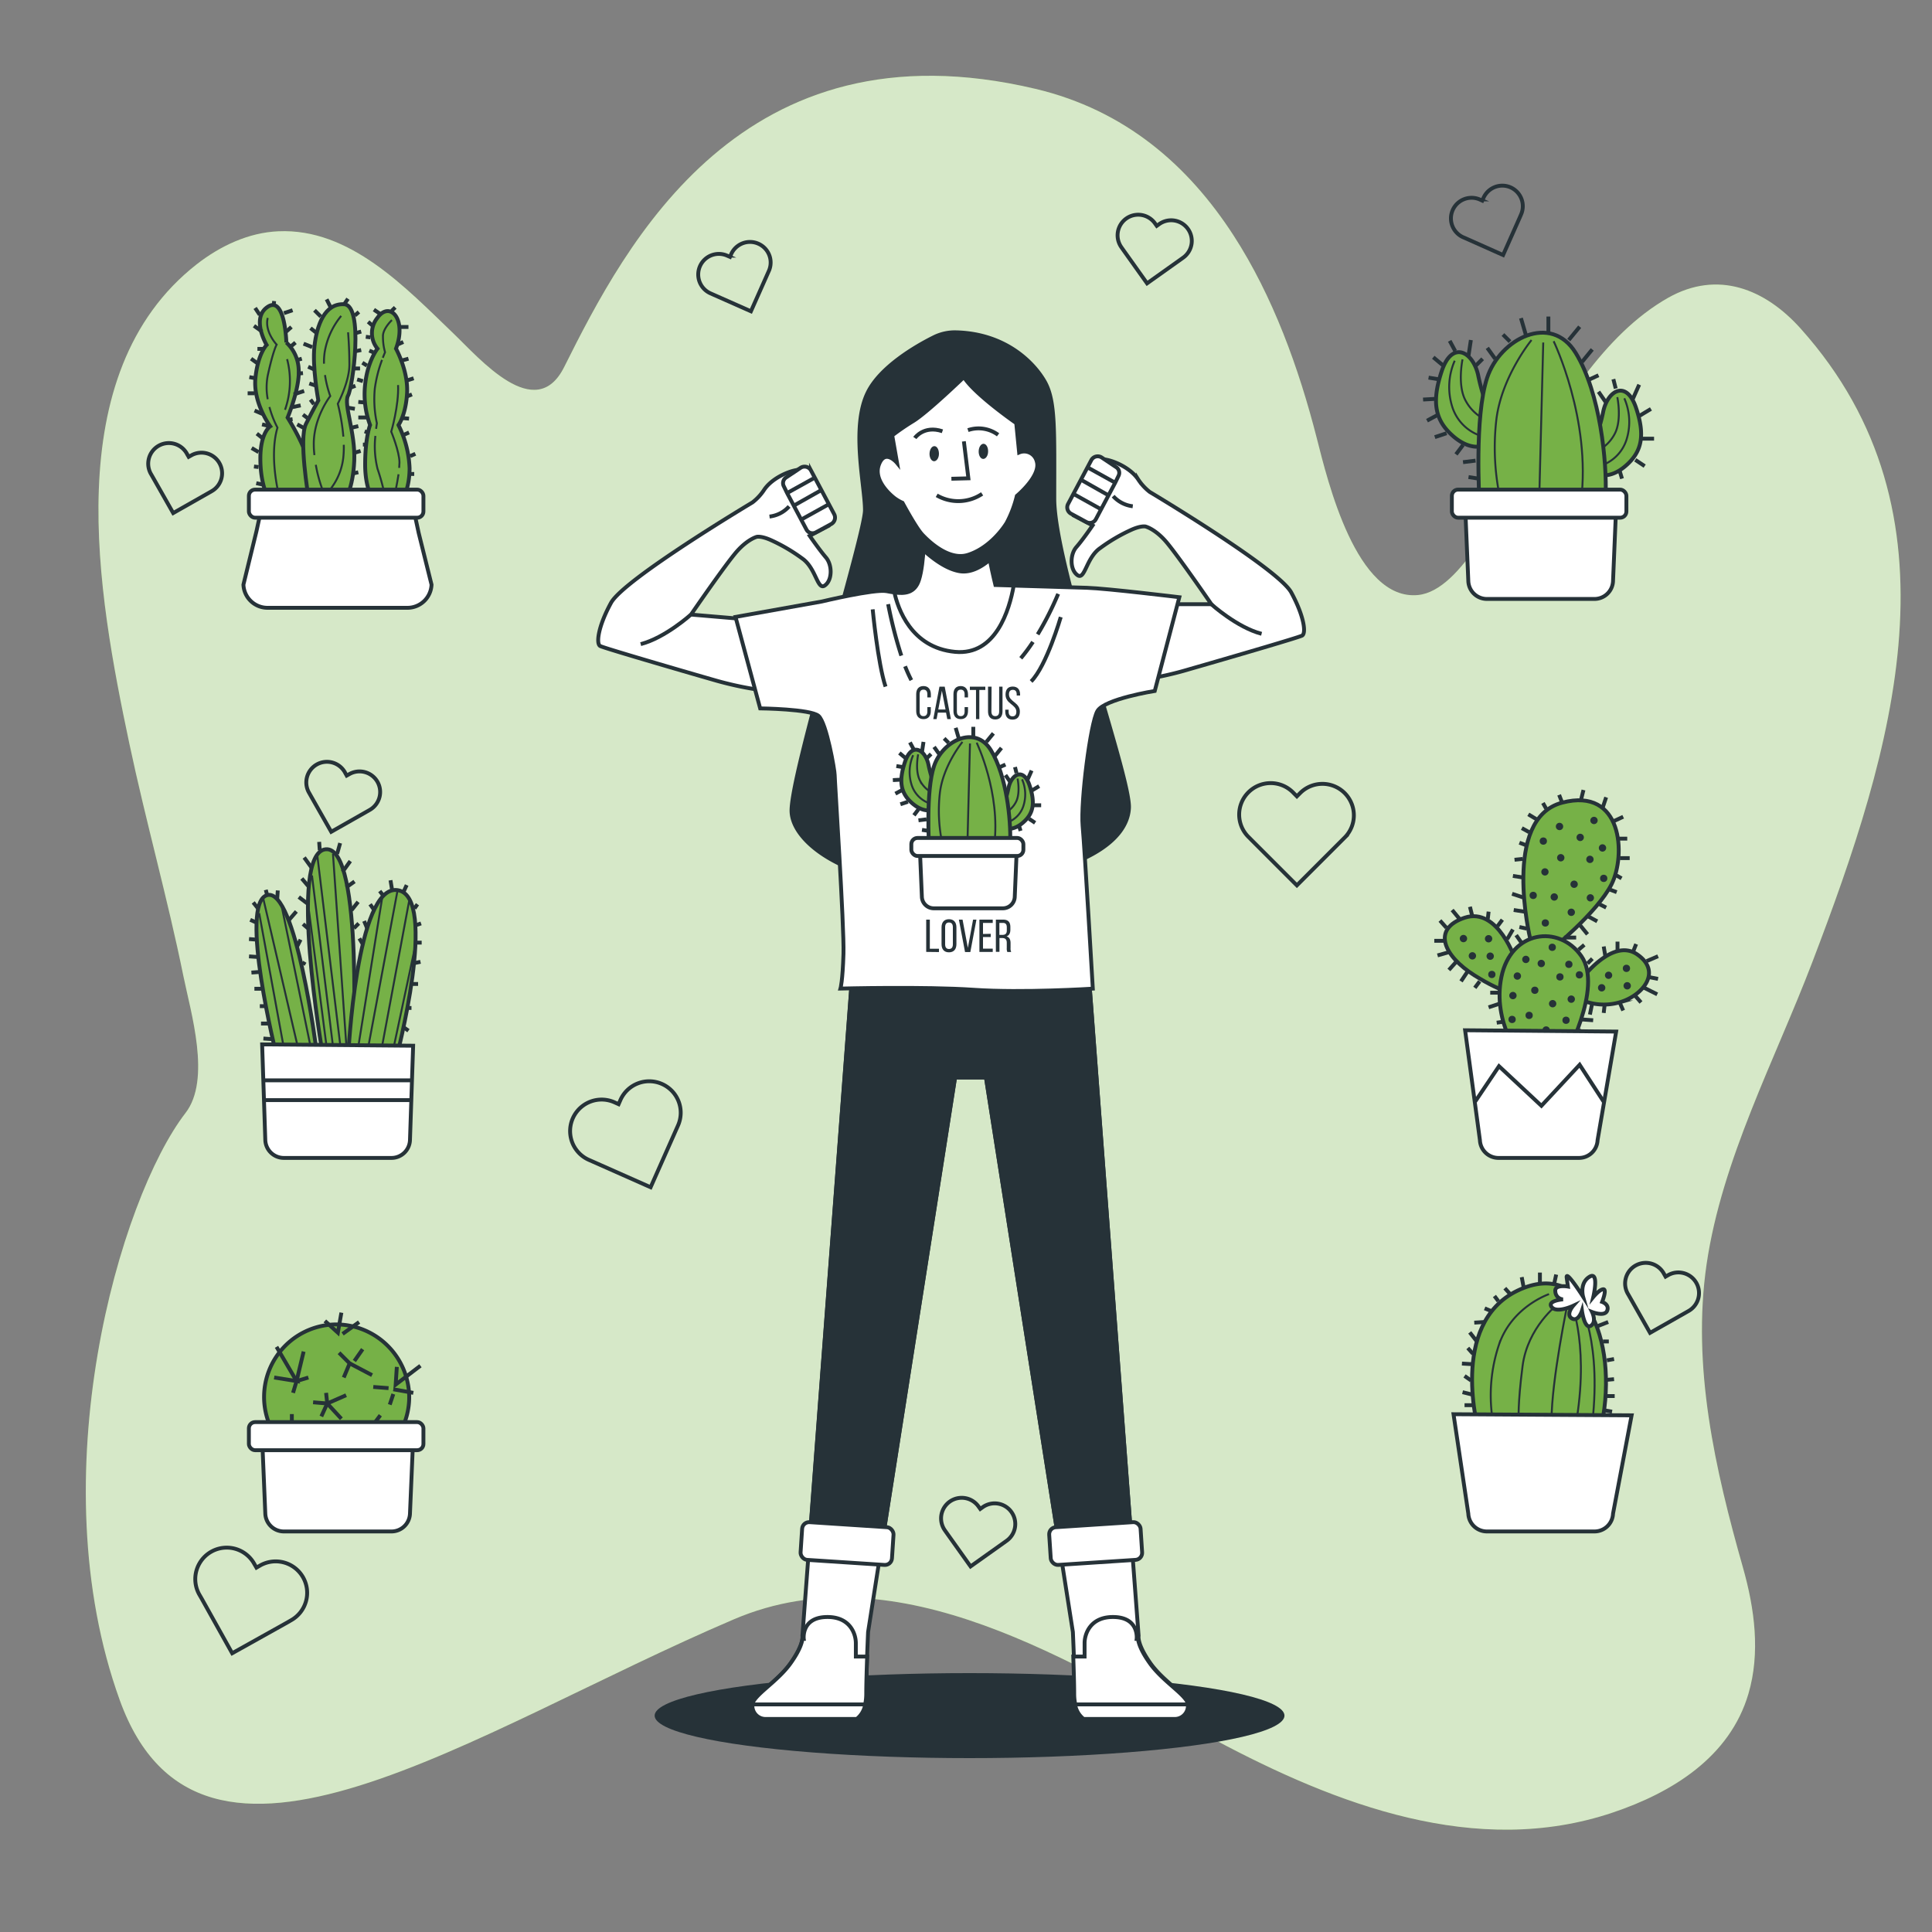 <svg xmlns="http://www.w3.org/2000/svg" viewBox="0 0 500 500"><rect x="0" y="0" width="500" height="500" fill="#808080" stroke="none"/><g id="freepik--background-simple--inject-2"><path d="M319.29,61C307.54,42.83,291.16,28.49,268,23,192,5,162,63,146,95c-7.42,14.84-21.9-2.25-28.71-8.76C105,74.46,90.57,59,72,59.86c-7.71.34-15,3.79-21.11,8.55-36.12,28.32-25.56,85.42-17.42,124,4.27,20.17,9.89,40,14,60.23,1.9,9.38,7.24,26.73.54,35.4-17,22-38,94-17,152s91,8,159-21c42.57-18.15,88.13,11.9,124.51,31.29,31.2,16.64,67.54,30.65,102.85,18.76,15.35-5.16,30.29-14.33,35.12-30.74,3.12-10.59,1.61-22-1.41-32.65-7.23-25.47-13.28-52-9.41-78.57,4-27.15,17.64-52.69,27.34-78.09,21-55,40-116-3-164-9.2-10.27-21.44-15.19-34.25-8-17.06,9.66-28,29.22-38.27,45.18-5.21,8.11-15.1,30.63-26.48,31.77-16,1.6-23.4-29.51-26.23-40.6C336.14,95.24,329.44,76.69,319.29,61Z" style="fill:#76B147"></path><path d="M319.29,61C307.54,42.83,291.16,28.49,268,23,192,5,162,63,146,95c-7.42,14.84-21.9-2.25-28.71-8.76C105,74.46,90.57,59,72,59.86c-7.71.34-15,3.79-21.11,8.55-36.12,28.32-25.56,85.42-17.42,124,4.27,20.17,9.89,40,14,60.23,1.9,9.38,7.24,26.73.54,35.4-17,22-38,94-17,152s91,8,159-21c42.57-18.15,88.13,11.9,124.51,31.29,31.2,16.64,67.54,30.65,102.85,18.76,15.35-5.16,30.29-14.33,35.12-30.74,3.12-10.59,1.61-22-1.41-32.65-7.23-25.47-13.28-52-9.41-78.57,4-27.15,17.64-52.69,27.34-78.09,21-55,40-116-3-164-9.2-10.27-21.44-15.19-34.25-8-17.06,9.66-28,29.22-38.27,45.18-5.21,8.11-15.1,30.63-26.48,31.77-16,1.6-23.4-29.51-26.23-40.6C336.14,95.24,329.44,76.69,319.29,61Z" style="fill:#fff;opacity:0.7"></path></g><g id="freepik--Hearts--inject-2"><path d="M348,205.25h0a8.15,8.15,0,0,0-11.53,0l-.84.84-.84-.85a8.15,8.15,0,1,0-11.52,11.52l.84.85,11.52,11.52,11.52-11.52.85-.85A8.15,8.15,0,0,0,348,205.25Z" style="fill:none;stroke:#263238;stroke-miterlimit:10"></path><path d="M78.46,408.26h0a8.15,8.15,0,0,0-11.09-3.14l-1,.58-.58-1a8.14,8.14,0,1,0-14.22,7.94l.58,1,7.94,14.22,14.23-7.95,1-.58A8.14,8.14,0,0,0,78.46,408.26Z" style="fill:none;stroke:#263238;stroke-miterlimit:10"></path><path d="M171.32,280.53h0a8.15,8.15,0,0,0-10.75,4.14l-.48,1.09-1.09-.49a8.15,8.15,0,0,0-6.61,14.9l1.09.48,14.9,6.61,6.6-14.89.49-1.1A8.14,8.14,0,0,0,171.32,280.53Z" style="fill:none;stroke:#263238;stroke-miterlimit:10"></path><path d="M196.23,63.06h0a5.33,5.33,0,0,0-7,2.71l-.31.71-.72-.31a5.33,5.33,0,0,0-4.33,9.75l.72.32,9.75,4.32,4.33-9.75.32-.72A5.32,5.32,0,0,0,196.23,63.06Z" style="fill:none;stroke:#263238;stroke-miterlimit:10"></path><path d="M261.76,391.31h0a5.33,5.33,0,0,0-7.44-1.25l-.63.45-.46-.64a5.33,5.33,0,0,0-8.69,6.19l.45.64,6.19,8.69,8.69-6.18.64-.46A5.33,5.33,0,0,0,261.76,391.31Z" style="fill:none;stroke:#263238;stroke-miterlimit:10"></path><path d="M307.44,59.25h0A5.33,5.33,0,0,0,300,58l-.63.45-.46-.64A5.33,5.33,0,0,0,290.22,64l.45.64,6.19,8.69,8.69-6.18.64-.46A5.33,5.33,0,0,0,307.44,59.25Z" style="fill:none;stroke:#263238;stroke-miterlimit:10"></path><path d="M390.93,48.49h0a5.33,5.33,0,0,0-7,2.72l-.32.71-.71-.32a5.34,5.34,0,0,0-4.33,9.76l.72.31L389,66l4.33-9.75.31-.72A5.33,5.33,0,0,0,390.93,48.49Z" style="fill:none;stroke:#263238;stroke-miterlimit:10"></path><path d="M56.78,119.85h0a5.33,5.33,0,0,0-7.27-2l-.68.38-.39-.68a5.34,5.34,0,1,0-9.28,5.27l.39.68,5.27,9.28,9.28-5.27.68-.39A5.33,5.33,0,0,0,56.78,119.85Z" style="fill:none;stroke:#263238;stroke-miterlimit:10"></path><path d="M97.69,202.34h0a5.34,5.34,0,0,0-7.28-2l-.68.38-.38-.68a5.34,5.34,0,1,0-9.28,5.27l.38.68,5.27,9.28L95,210l.68-.39A5.34,5.34,0,0,0,97.69,202.34Z" style="fill:none;stroke:#263238;stroke-miterlimit:10"></path><path d="M439,332h0a5.35,5.35,0,0,0-7.28-2l-.67.39-.39-.68a5.34,5.34,0,1,0-9.28,5.27l.39.68,5.26,9.28,9.29-5.27.68-.39A5.33,5.33,0,0,0,439,332Z" style="fill:none;stroke:#263238;stroke-miterlimit:10"></path></g><g id="freepik--Shadow--inject-2"><ellipse cx="250.92" cy="444" rx="81.5" ry="11" style="fill:#263238"></ellipse></g><g id="freepik--cactus-6--inject-2"><path d="M382.74,370.68s-8-28,10-36.67,26.67,14.67,21.33,36.67Z" style="fill:#76B147;stroke:#263238;stroke-miterlimit:10"></path><path d="M400.89,334.92s-9.78,3.26-13.05,13.37a41.22,41.22,0,0,0-1.63,18.59" style="fill:none;stroke:#263238;stroke-miterlimit:10;stroke-width:0.5px"></path><path d="M403.17,337.53s-7.82,5.87-9.13,16-1,14-1,14" style="fill:none;stroke:#263238;stroke-miterlimit:10;stroke-width:0.5px"></path><path d="M405.78,336.88s-4.24,20.22-4.24,30.65" style="fill:none;stroke:#263238;stroke-miterlimit:10;stroke-width:0.5px"></path><path d="M406.11,335.57s5.22,11.09,1.95,31.64" style="fill:none;stroke:#263238;stroke-miterlimit:10;stroke-width:0.5px"></path><path d="M408.06,335.57s6.2,9.13,4.24,30.66" style="fill:none;stroke:#263238;stroke-miterlimit:10;stroke-width:0.5px"></path><path d="M409.7,335.57s-4.57-7.17-4.24-4.89l.32,2.28s-3.59-.65-3.26,1.31a2.1,2.1,0,0,0,2,2s-4.24.33-2.94,2,5.55-.33,5.55-.33-2,2.29-.33,3.27,2.61-2,2.61-2,.65,4.89,2.28,3.91.33-3.58.33-3.58,3.26,1.3,3.91-.33-1.3-2.28-1.3-2.28,1.3-3.27.32-3.27-2.61,2-2.61,2,1.63-6.85-1-5.22S409.7,335.57,409.7,335.57Z" style="fill:#fff;stroke:#263238;stroke-miterlimit:10"></path><line x1="381.71" y1="366.86" x2="380.03" y2="366.69" style="fill:none;stroke:#263238;stroke-miterlimit:10"></line><line x1="381.21" y1="363.66" x2="379.02" y2="363.66" style="fill:none;stroke:#263238;stroke-miterlimit:10"></line><line x1="381.21" y1="360.97" x2="378.51" y2="360.3" style="fill:none;stroke:#263238;stroke-miterlimit:10"></line><line x1="380.7" y1="357.27" x2="379.02" y2="356.09" style="fill:none;stroke:#263238;stroke-miterlimit:10"></line><line x1="381.21" y1="353.06" x2="378.35" y2="352.89" style="fill:none;stroke:#263238;stroke-miterlimit:10"></line><line x1="381.21" y1="350.37" x2="379.86" y2="348.86" style="fill:none;stroke:#263238;stroke-miterlimit:10"></line><line x1="382.22" y1="347.17" x2="380.37" y2="344.82" style="fill:none;stroke:#263238;stroke-miterlimit:10"></line><line x1="384.23" y1="342.13" x2="381.54" y2="342.3" style="fill:none;stroke:#263238;stroke-miterlimit:10"></line><line x1="386.25" y1="339.44" x2="384.23" y2="338.6" style="fill:none;stroke:#263238;stroke-miterlimit:10"></line><line x1="387.77" y1="336.74" x2="386.76" y2="335.4" style="fill:none;stroke:#263238;stroke-miterlimit:10"></line><line x1="390.96" y1="335.06" x2="389.45" y2="333.38" style="fill:none;stroke:#263238;stroke-miterlimit:10"></line><line x1="394.33" y1="333.21" x2="393.82" y2="330.52" style="fill:none;stroke:#263238;stroke-miterlimit:10"></line><line x1="398.53" y1="331.87" x2="398.53" y2="329.34" style="fill:none;stroke:#263238;stroke-miterlimit:10"></line><line x1="402.23" y1="332.2" x2="402.74" y2="329.85" style="fill:none;stroke:#263238;stroke-miterlimit:10"></line><line x1="413.17" y1="343.31" x2="416.2" y2="342.13" style="fill:none;stroke:#263238;stroke-miterlimit:10"></line><line x1="414.85" y1="347.17" x2="416.36" y2="347.17" style="fill:none;stroke:#263238;stroke-miterlimit:10"></line><line x1="415.86" y1="352.05" x2="417.71" y2="351.72" style="fill:none;stroke:#263238;stroke-miterlimit:10"></line><line x1="415.86" y1="357.1" x2="417.71" y2="356.93" style="fill:none;stroke:#263238;stroke-miterlimit:10"></line><line x1="415.86" y1="361.3" x2="417.88" y2="361.3" style="fill:none;stroke:#263238;stroke-miterlimit:10"></line><line x1="415.35" y1="365.01" x2="417.2" y2="365.34" style="fill:none;stroke:#263238;stroke-miterlimit:10"></line><path d="M376.17,366,380,391.73a4.81,4.81,0,0,0,4.8,4.61h27.85a4.81,4.81,0,0,0,4.8-4.6l4.81-25.45Z" style="fill:#fff;stroke:#263238;stroke-miterlimit:10"></path></g><g id="freepik--cactus-5--inject-2"><path d="M408.83,254s8.26-11.58,14.88-7,1.24,10.75-4.55,12.4a14.67,14.67,0,0,1-10.33-.82Z" style="fill:#76B147;stroke:#263238;stroke-miterlimit:10"></path><path d="M396,242.88s-7.44-31,8.27-35.15,16.54,13.65,12.81,21.09S401,246.18,401,246.18Z" style="fill:#76B147;stroke:#263238;stroke-miterlimit:10"></path><path d="M392.29,248.67s-4.55-14.06-13.23-11.17-5.38,9.92,2.48,14.89,11.57,5,11.57,5Z" style="fill:#76B147;stroke:#263238;stroke-miterlimit:10"></path><path d="M393.94,274.3s-7.85-9.51-5.37-21.5,14.88-13.64,20.67-5.38-4.55,26.88-4.55,26.88Z" style="fill:#76B147;stroke:#263238;stroke-miterlimit:10"></path><line x1="390.49" y1="268.87" x2="387.35" y2="268.87" style="fill:none;stroke:#263238;stroke-miterlimit:10"></line><line x1="388.81" y1="264.46" x2="387.35" y2="264.67" style="fill:none;stroke:#263238;stroke-miterlimit:10"></line><line x1="388.39" y1="259.64" x2="385.25" y2="260.69" style="fill:none;stroke:#263238;stroke-miterlimit:10"></line><line x1="387.77" y1="256.91" x2="385.67" y2="256.91" style="fill:none;stroke:#263238;stroke-miterlimit:10"></line><line x1="382.94" y1="253.97" x2="381.68" y2="255.65" style="fill:none;stroke:#263238;stroke-miterlimit:10"></line><line x1="379.79" y1="251.45" x2="378.11" y2="253.97" style="fill:none;stroke:#263238;stroke-miterlimit:10"></line><line x1="376.85" y1="248.94" x2="374.97" y2="251.03" style="fill:none;stroke:#263238;stroke-miterlimit:10"></line><line x1="374.97" y1="246.42" x2="372.03" y2="247.26" style="fill:none;stroke:#263238;stroke-miterlimit:10"></line><line x1="373.71" y1="243.48" x2="371.19" y2="243.48" style="fill:none;stroke:#263238;stroke-miterlimit:10"></line><line x1="374.34" y1="240.12" x2="372.66" y2="238.23" style="fill:none;stroke:#263238;stroke-miterlimit:10"></line><line x1="377.9" y1="238.02" x2="375.81" y2="235.51" style="fill:none;stroke:#263238;stroke-miterlimit:10"></line><line x1="381.05" y1="237.19" x2="380.42" y2="234.67" style="fill:none;stroke:#263238;stroke-miterlimit:10"></line><line x1="385.04" y1="237.82" x2="385.25" y2="235.93" style="fill:none;stroke:#263238;stroke-miterlimit:10"></line><line x1="387.56" y1="239.7" x2="388.81" y2="238.02" style="fill:none;stroke:#263238;stroke-miterlimit:10"></line><line x1="390.07" y1="243.06" x2="391.54" y2="240.54" style="fill:none;stroke:#263238;stroke-miterlimit:10"></line><line x1="393.85" y1="244.11" x2="392.38" y2="242.01" style="fill:none;stroke:#263238;stroke-miterlimit:10"></line><line x1="395.11" y1="240.33" x2="393.22" y2="239.91" style="fill:none;stroke:#263238;stroke-miterlimit:10"></line><line x1="394.48" y1="235.93" x2="391.75" y2="235.51" style="fill:none;stroke:#263238;stroke-miterlimit:10"></line><line x1="394.48" y1="232.36" x2="391.33" y2="231.31" style="fill:none;stroke:#263238;stroke-miterlimit:10"></line><line x1="394.27" y1="227.11" x2="391.54" y2="226.69" style="fill:none;stroke:#263238;stroke-miterlimit:10"></line><line x1="394.06" y1="222.29" x2="391.96" y2="222.5" style="fill:none;stroke:#263238;stroke-miterlimit:10"></line><line x1="394.9" y1="218.72" x2="393.22" y2="218.09" style="fill:none;stroke:#263238;stroke-miterlimit:10"></line><line x1="395.74" y1="215.36" x2="393.85" y2="214.32" style="fill:none;stroke:#263238;stroke-miterlimit:10"></line><line x1="397.63" y1="212.01" x2="395.53" y2="210.75" style="fill:none;stroke:#263238;stroke-miterlimit:10"></line><line x1="400.14" y1="209.28" x2="399.31" y2="207.81" style="fill:none;stroke:#263238;stroke-miterlimit:10"></line><line x1="404.28" y1="207.73" x2="403.5" y2="205.71" style="fill:none;stroke:#263238;stroke-miterlimit:10"></line><line x1="409.17" y1="206.97" x2="409.8" y2="204.45" style="fill:none;stroke:#263238;stroke-miterlimit:10"></line><line x1="414.83" y1="208.86" x2="415.67" y2="206.34" style="fill:none;stroke:#263238;stroke-miterlimit:10"></line><line x1="417.35" y1="212.64" x2="420.08" y2="211.38" style="fill:none;stroke:#263238;stroke-miterlimit:10"></line><line x1="419.03" y1="217.04" x2="421.13" y2="217.04" style="fill:none;stroke:#263238;stroke-miterlimit:10"></line><line x1="419.24" y1="222.08" x2="421.76" y2="222.08" style="fill:none;stroke:#263238;stroke-miterlimit:10"></line><line x1="418.19" y1="226.48" x2="419.66" y2="227.32" style="fill:none;stroke:#263238;stroke-miterlimit:10"></line><line x1="416.72" y1="230.26" x2="418.4" y2="230.89" style="fill:none;stroke:#263238;stroke-miterlimit:10"></line><line x1="413.99" y1="234.04" x2="415.67" y2="234.88" style="fill:none;stroke:#263238;stroke-miterlimit:10"></line><line x1="411.06" y1="237.19" x2="413.36" y2="238.44" style="fill:none;stroke:#263238;stroke-miterlimit:10"></line><line x1="408.96" y1="239.49" x2="410.85" y2="241.8" style="fill:none;stroke:#263238;stroke-miterlimit:10"></line><line x1="404.76" y1="242.64" x2="407.91" y2="242.64" style="fill:none;stroke:#263238;stroke-miterlimit:10"></line><line x1="408.54" y1="245.79" x2="410.01" y2="244.53" style="fill:none;stroke:#263238;stroke-miterlimit:10"></line><line x1="410.85" y1="249.36" x2="412.1" y2="248.1" style="fill:none;stroke:#263238;stroke-miterlimit:10"></line><line x1="415.46" y1="247.47" x2="415.04" y2="244.95" style="fill:none;stroke:#263238;stroke-miterlimit:10"></line><line x1="418.61" y1="245.79" x2="418.61" y2="243.69" style="fill:none;stroke:#263238;stroke-miterlimit:10"></line><line x1="422.6" y1="246.42" x2="423.43" y2="244.32" style="fill:none;stroke:#263238;stroke-miterlimit:10"></line><line x1="426.16" y1="248.73" x2="429.1" y2="247.47" style="fill:none;stroke:#263238;stroke-miterlimit:10"></line><line x1="427" y1="252.92" x2="429.1" y2="253.34" style="fill:none;stroke:#263238;stroke-miterlimit:10"></line><line x1="425.53" y1="255.65" x2="428.89" y2="257.33" style="fill:none;stroke:#263238;stroke-miterlimit:10"></line><line x1="423.22" y1="257.75" x2="424.69" y2="259.43" style="fill:none;stroke:#263238;stroke-miterlimit:10"></line><line x1="419.16" y1="259.41" x2="420.08" y2="261.52" style="fill:none;stroke:#263238;stroke-miterlimit:10"></line><line x1="415.25" y1="260.27" x2="415.04" y2="262.15" style="fill:none;stroke:#263238;stroke-miterlimit:10"></line><line x1="412.1" y1="259.43" x2="411.47" y2="262.57" style="fill:none;stroke:#263238;stroke-miterlimit:10"></line><line x1="409.38" y1="263.83" x2="412.31" y2="264.04" style="fill:none;stroke:#263238;stroke-miterlimit:10"></line><line x1="408.33" y1="266.56" x2="410.43" y2="267.4" style="fill:none;stroke:#263238;stroke-miterlimit:10"></line><line x1="407.49" y1="269.5" x2="408.75" y2="269.92" style="fill:none;stroke:#263238;stroke-miterlimit:10"></line><path d="M393.64,252.61a.95.95,0,1,0-.94.94A.95.95,0,0,0,393.64,252.61Z" style="fill:#263238"></path><path d="M386.61,247.36a.95.95,0,0,0-1.89,0,.95.95,0,1,0,1.89,0Z" style="fill:#263238"></path><path d="M382,247.47a.95.95,0,1,0-1.89,0,.95.95,0,0,0,1.89,0Z" style="fill:#263238"></path><path d="M386.19,242.85a.95.95,0,0,0-1.89,0,.95.95,0,1,0,1.89,0Z" style="fill:#263238"></path><path d="M379.69,242.85a.95.95,0,1,0-.95,1A.95.95,0,0,0,379.69,242.85Z" style="fill:#263238"></path><path d="M399.83,249.36a.95.95,0,1,0-.94.94A.94.94,0,0,0,399.83,249.36Z" style="fill:#263238"></path><path d="M395.84,248.2a.95.95,0,0,0-1.89,0,.95.95,0,1,0,1.89,0Z" style="fill:#263238"></path><circle cx="406.02" cy="249.57" r="0.94" style="fill:#263238"></circle><circle cx="408.75" cy="252.29" r="0.94" style="fill:#263238"></circle><path d="M415.46,255.65a.95.95,0,1,0-.94.94A.94.94,0,0,0,415.46,255.65Z" style="fill:#263238"></path><path d="M417.24,252.4a.94.94,0,1,0-.94.94A.95.95,0,0,0,417.24,252.4Z" style="fill:#263238"></path><circle cx="420.92" cy="250.61" r="0.94" style="fill:#263238"></circle><path d="M422.07,255.13a.95.95,0,1,0-.94.94A.94.94,0,0,0,422.07,255.13Z" style="fill:#263238"></path><circle cx="399.93" cy="238.86" r="0.94" style="fill:#263238"></circle><path d="M407.59,236a.95.95,0,0,0-1.89,0,.95.95,0,1,0,1.89,0Z" style="fill:#263238"></path><path d="M403.19,232.15a.95.95,0,1,0-.95.94A.95.95,0,0,0,403.19,232.15Z" style="fill:#263238"></path><circle cx="396.79" cy="231.73" r="0.94" style="fill:#263238"></circle><path d="M412.52,232.36a.94.94,0,1,0-.94.94A.94.94,0,0,0,412.52,232.36Z" style="fill:#263238"></path><path d="M408.33,228.79a.95.95,0,1,0-.95,1A.95.95,0,0,0,408.33,228.79Z" style="fill:#263238"></path><path d="M404.87,222.08a.95.95,0,1,0-1.89,0,.95.95,0,0,0,1.89,0Z" style="fill:#263238"></path><path d="M404.55,213.9a.95.95,0,1,0-.94.94A.94.94,0,0,0,404.55,213.9Z" style="fill:#263238"></path><circle cx="415.04" cy="227.32" r="0.94" style="fill:#263238"></circle><path d="M412.42,222.5a.95.95,0,1,0-1.89,0,.95.95,0,0,0,1.89,0Z" style="fill:#263238"></path><path d="M413.47,212.43a.95.95,0,1,0-1.89,0,.95.95,0,0,0,1.89,0Z" style="fill:#263238"></path><path d="M409.9,216.62a.95.95,0,0,0-1.89,0,.95.95,0,1,0,1.89,0Z" style="fill:#263238"></path><path d="M415.67,219.35a.95.95,0,0,0-1.89,0,.95.95,0,1,0,1.89,0Z" style="fill:#263238"></path><path d="M400.77,225.65a.94.94,0,1,0-.94.94A.94.94,0,0,0,400.77,225.65Z" style="fill:#263238"></path><circle cx="399.41" cy="217.67" r="0.94" style="fill:#263238"></circle><circle cx="397.21" cy="256.28" r="0.94" style="fill:#263238"></circle><circle cx="401.72" cy="245.16" r="0.94" style="fill:#263238"></circle><circle cx="403.71" cy="252.82" r="0.94" style="fill:#263238"></circle><circle cx="386.09" cy="252.19" r="0.94" style="fill:#263238"></circle><path d="M392.49,257.75a.95.95,0,1,0-1.89,0,.95.95,0,0,0,1.89,0Z" style="fill:#263238"></path><path d="M402.77,259.85a.95.95,0,1,0-1.89,0,.95.95,0,0,0,1.89,0Z" style="fill:#263238"></path><circle cx="391.33" cy="263.83" r="0.94" style="fill:#263238"></circle><circle cx="400.14" cy="266.56" r="0.94" style="fill:#263238"></circle><path d="M407.59,258.59a.95.95,0,1,0-.94.94A.95.95,0,0,0,407.59,258.59Z" style="fill:#263238"></path><circle cx="405.29" cy="264.04" r="0.94" style="fill:#263238"></circle><circle cx="395.74" cy="262.78" r="0.94" style="fill:#263238"></circle><path d="M379.17,266.63,383,295.07a4.81,4.81,0,0,0,4.8,4.6h20.85a4.81,4.81,0,0,0,4.8-4.6l4.81-28.1Z" style="fill:#fff;stroke:#263238;stroke-miterlimit:10"></path><polyline points="381.78 285.08 387.94 275.93 398.92 286.18 408.81 275.56 415.13 285.28" style="fill:none;stroke:#263238;stroke-miterlimit:10"></polyline></g><g id="freepik--cactus-4--inject-2"><path d="M385.24,106.16a53.31,53.31,0,0,1-2.7-9.1c-1.35-6.06-6.74-9.1-9.43-1s-1.69,12.8,3,16.85,8.09,2.35,8.09,2.35Z" style="fill:#76B147;stroke:#263238;stroke-miterlimit:10"></path><path d="M376.48,93.35a17,17,0,0,0-.68,11.8,11.6,11.6,0,0,0,7.75,7.75" style="fill:none;stroke:#263238;stroke-miterlimit:10;stroke-width:0.5px"></path><path d="M378.5,93s-1.35,6.4.67,10.44a11.48,11.48,0,0,0,5.73,5.39" style="fill:none;stroke:#263238;stroke-miterlimit:10;stroke-width:0.5px"></path><path d="M412.53,114.55a47.94,47.94,0,0,0,2.41-8.15c1.21-5.43,6-8.14,8.45-.9s1.51,11.47-2.71,15.09-7.25,2.11-7.25,2.11Z" style="fill:#76B147;stroke:#263238;stroke-miterlimit:10"></path><path d="M420.37,103.08a15.25,15.25,0,0,1,.61,10.57,10.38,10.38,0,0,1-6.94,6.94" style="fill:none;stroke:#263238;stroke-miterlimit:10;stroke-width:0.5px"></path><path d="M418.56,102.78s1.21,5.74-.6,9.36a10.28,10.28,0,0,1-5.13,4.83" style="fill:none;stroke:#263238;stroke-miterlimit:10;stroke-width:0.5px"></path><path d="M382.88,129.74s-1.35-21.9,2-32,16.51-16.84,22.91-6.4,8.09,28.3,7.75,37.06Z" style="fill:#76B147;stroke:#263238;stroke-miterlimit:10"></path><path d="M396.36,88s-7.75,9.44-9.1,20.56a63,63,0,0,0,1,20.55" style="fill:none;stroke:#263238;stroke-miterlimit:10;stroke-width:0.5px"></path><line x1="399.39" y1="88.64" x2="398.32" y2="130.34" style="fill:none;stroke:#263238;stroke-miterlimit:10;stroke-width:0.5px"></line><path d="M402.08,88.3s9.77,20.22,7.08,41.44" style="fill:none;stroke:#263238;stroke-miterlimit:10;stroke-width:0.5px"></path><path d="M379.17,130.75,380,150.4a4.81,4.81,0,0,0,4.8,4.61h27.85a4.81,4.81,0,0,0,4.8-4.61l.81-19.31Z" style="fill:#fff;stroke:#263238;stroke-miterlimit:10"></path><rect x="375.74" y="126.71" width="45.17" height="7.27" rx="1.61" style="fill:#fff;stroke:#263238;stroke-miterlimit:10"></rect><line x1="382.68" y1="123.87" x2="380.05" y2="123.46" style="fill:none;stroke:#263238;stroke-miterlimit:10"></line><line x1="381.87" y1="119.21" x2="378.63" y2="119.61" style="fill:none;stroke:#263238;stroke-miterlimit:10"></line><line x1="378.63" y1="115.16" x2="376.81" y2="117.59" style="fill:none;stroke:#263238;stroke-miterlimit:10"></line><line x1="374.37" y1="112.12" x2="371.33" y2="113.13" style="fill:none;stroke:#263238;stroke-miterlimit:10"></line><line x1="369.31" y1="108.87" x2="371.94" y2="107.45" style="fill:none;stroke:#263238;stroke-miterlimit:10"></line><line x1="368.29" y1="103.4" x2="371.94" y2="103.2" style="fill:none;stroke:#263238;stroke-miterlimit:10"></line><line x1="369.71" y1="97.73" x2="372.14" y2="98.13" style="fill:none;stroke:#263238;stroke-miterlimit:10"></line><line x1="370.93" y1="92.46" x2="373.36" y2="94.49" style="fill:none;stroke:#263238;stroke-miterlimit:10"></line><line x1="375.18" y1="88.2" x2="376.6" y2="90.84" style="fill:none;stroke:#263238;stroke-miterlimit:10"></line><line x1="380.66" y1="88" x2="380.05" y2="92.05" style="fill:none;stroke:#263238;stroke-miterlimit:10"></line><line x1="383.7" y1="92.86" x2="381.87" y2="94.69" style="fill:none;stroke:#263238;stroke-miterlimit:10"></line><line x1="384.91" y1="90.03" x2="386.94" y2="92.86" style="fill:none;stroke:#263238;stroke-miterlimit:10"></line><line x1="388.96" y1="86.58" x2="390.79" y2="88.41" style="fill:none;stroke:#263238;stroke-miterlimit:10"></line><line x1="393.62" y1="82.33" x2="395.04" y2="87.19" style="fill:none;stroke:#263238;stroke-miterlimit:10"></line><line x1="400.72" y1="81.92" x2="400.72" y2="86.38" style="fill:none;stroke:#263238;stroke-miterlimit:10"></line><line x1="408.82" y1="84.56" x2="405.99" y2="88" style="fill:none;stroke:#263238;stroke-miterlimit:10"></line><line x1="412.07" y1="90.43" x2="409.43" y2="93.67" style="fill:none;stroke:#263238;stroke-miterlimit:10"></line><line x1="413.69" y1="97.12" x2="411.05" y2="98.34" style="fill:none;stroke:#263238;stroke-miterlimit:10"></line><line x1="413.69" y1="101.38" x2="415.51" y2="104.01" style="fill:none;stroke:#263238;stroke-miterlimit:10"></line><line x1="417.54" y1="98.13" x2="418.15" y2="100.56" style="fill:none;stroke:#263238;stroke-miterlimit:10"></line><line x1="424.22" y1="99.55" x2="422.6" y2="103.2" style="fill:none;stroke:#263238;stroke-miterlimit:10"></line><line x1="424.22" y1="107.66" x2="427.26" y2="105.83" style="fill:none;stroke:#263238;stroke-miterlimit:10"></line><line x1="424.83" y1="113.53" x2="428.07" y2="113.53" style="fill:none;stroke:#263238;stroke-miterlimit:10"></line><line x1="423.21" y1="119.01" x2="425.64" y2="120.63" style="fill:none;stroke:#263238;stroke-miterlimit:10"></line><line x1="419.16" y1="121.84" x2="419.77" y2="123.87" style="fill:none;stroke:#263238;stroke-miterlimit:10"></line></g><g id="freepik--cactus-3--inject-2"><path d="M69.29,128.52s-1.91-3.19-1.91-9.89,2.55-8.3,2.55-8.3-4.46-6.06-3.83-12.44S69,89.27,69,89.27s-4.14-7,.32-9.89,4.79,9.26,4.79,9.26a10,10,0,0,1,3.19,7c.32,4.78-2.87,12.44-2.87,12.44s5.1,8,5.74,13.08-.32,7.34-.32,7.34Z" style="fill:#76B147;stroke:#263238;stroke-miterlimit:10"></path><path d="M79.82,128.52s-2.55-15-.63-18.82,3.19-6.07,3.19-6.07-1.6-8.61-1-14S84,78.43,89.08,78.74s2.23,21.38,1,23.62,1.92,9.57,1.6,16.91-2.55,10.53-2.55,10.53Z" style="fill:#76B147;stroke:#263238;stroke-miterlimit:10"></path><path d="M97.05,130.12s-2.55-2.87-2.55-9.89S95.78,110,95.78,110A22.91,22.91,0,0,1,94.5,99.49c.64-6.07,3.19-9.26,3.19-9.26a6.3,6.3,0,0,1,0-8c3.19-4.46,7.66.32,4.79,8,0,0,3.19,5.75,2.87,11.49s-2.23,8.29-2.23,8.29A27.33,27.33,0,0,1,106,121.18c0,5.75-2.24,8.94-2.24,8.94Z" style="fill:#76B147;stroke:#263238;stroke-miterlimit:10"></path><path d="M69.29,103.32a16.43,16.43,0,0,1,0-6.13c1.42-6.56,2.31-8,2.31-8s-3.2-3.37-2.31-6.91" style="fill:none;stroke:#263238;stroke-miterlimit:10;stroke-width:0.5px"></path><path d="M72.34,128.76s-2.83-10.29-.53-18.09a25.26,25.26,0,0,1-2.08-5.33" style="fill:none;stroke:#263238;stroke-miterlimit:10;stroke-width:0.5px"></path><path d="M88.86,113a52.47,52.47,0,0,0-1.44-8.51s3-5.67,3-10.11S90.08,86,90.08,86" style="fill:none;stroke:#263238;stroke-miterlimit:10;stroke-width:0.5px"></path><path d="M81.73,120.29a36.28,36.28,0,0,0,2.32,7.93,16.17,16.17,0,0,0,4.79-9.75,24.91,24.91,0,0,0,.13-3.36" style="fill:none;stroke:#263238;stroke-miterlimit:10;stroke-width:0.5px"></path><path d="M84.11,97.06a28.65,28.65,0,0,0,1.36,5.45s-4.44,5.68-4.26,12.77c0,.85.08,1.69.16,2.5" style="fill:none;stroke:#263238;stroke-miterlimit:10;stroke-width:0.5px"></path><path d="M88.3,81.76A19.83,19.83,0,0,0,84.05,91a17.28,17.28,0,0,0-.2,3.12" style="fill:none;stroke:#263238;stroke-miterlimit:10;stroke-width:0.5px"></path><path d="M97.15,112.81a24.24,24.24,0,0,0,.55,8.5,59.7,59.7,0,0,1,1.78,6.38" style="fill:none;stroke:#263238;stroke-miterlimit:10;stroke-width:0.5px"></path><path d="M98.87,93.14A34.57,34.57,0,0,0,97,100.56a29.33,29.33,0,0,0,.54,9s-.1.54-.2,1.42" style="fill:none;stroke:#263238;stroke-miterlimit:10;stroke-width:0.5px"></path><path d="M101.43,82.83s-2.13,2-2.31,3.9a14.59,14.59,0,0,0,.53,4.43s-.24.55-.58,1.44" style="fill:none;stroke:#263238;stroke-miterlimit:10;stroke-width:0.5px"></path><path d="M103.31,121.09c0-.5.07-1,.07-1.38,0-2.84-2.13-8-2.13-8s2-6.74,1.77-12.06" style="fill:none;stroke:#263238;stroke-miterlimit:10;stroke-width:0.5px"></path><path d="M102.14,128.05s.61-2.71,1-5.31" style="fill:none;stroke:#263238;stroke-miterlimit:10;stroke-width:0.5px"></path><path d="M74.3,92.94a22.46,22.46,0,0,1-.54,13.12" style="fill:none;stroke:#263238;stroke-miterlimit:10;stroke-width:0.5px"></path><line x1="68.41" y1="125.5" x2="66.32" y2="125.05" style="fill:#76B147;stroke:#263238;stroke-miterlimit:10"></line><line x1="66.92" y1="120.87" x2="65.73" y2="120.73" style="fill:#76B147;stroke:#263238;stroke-miterlimit:10"></line><line x1="66.92" y1="117" x2="65.13" y2="115.95" style="fill:#76B147;stroke:#263238;stroke-miterlimit:10"></line><line x1="67.96" y1="113.41" x2="66.47" y2="112.22" style="fill:#76B147;stroke:#263238;stroke-miterlimit:10"></line><line x1="69.93" y1="110.33" x2="67.82" y2="109.83" style="fill:#76B147;stroke:#263238;stroke-miterlimit:10"></line><line x1="67.96" y1="107.15" x2="65.88" y2="106.25" style="fill:#76B147;stroke:#263238;stroke-miterlimit:10"></line><line x1="65.88" y1="101.78" x2="64.09" y2="101.78" style="fill:#76B147;stroke:#263238;stroke-miterlimit:10"></line><line x1="66.1" y1="97.89" x2="64.53" y2="97.6" style="fill:#76B147;stroke:#263238;stroke-miterlimit:10"></line><line x1="66.62" y1="94.02" x2="64.98" y2="92.83" style="fill:#76B147;stroke:#263238;stroke-miterlimit:10"></line><line x1="68.11" y1="90.29" x2="66.62" y2="90.29" style="fill:#76B147;stroke:#263238;stroke-miterlimit:10"></line><line x1="67.82" y1="85.81" x2="65.73" y2="84.32" style="fill:#76B147;stroke:#263238;stroke-miterlimit:10"></line><line x1="67.22" y1="81.49" x2="66.03" y2="79.7" style="fill:#76B147;stroke:#263238;stroke-miterlimit:10"></line><line x1="70.8" y1="79.25" x2="70.95" y2="77.91" style="fill:#76B147;stroke:#263238;stroke-miterlimit:10"></line><line x1="73.48" y1="81.04" x2="75.72" y2="80.29" style="fill:#76B147;stroke:#263238;stroke-miterlimit:10"></line><line x1="74.08" y1="85.81" x2="75.42" y2="84.62" style="fill:#76B147;stroke:#263238;stroke-miterlimit:10"></line><line x1="75.42" y1="89.54" x2="76.47" y2="88.65" style="fill:#76B147;stroke:#263238;stroke-miterlimit:10"></line><line x1="77.07" y1="93.12" x2="78.11" y2="92.83" style="fill:#76B147;stroke:#263238;stroke-miterlimit:10"></line><line x1="76.92" y1="96.7" x2="78.41" y2="96.56" style="fill:#76B147;stroke:#263238;stroke-miterlimit:10"></line><line x1="76.02" y1="102.08" x2="78.71" y2="101.18" style="fill:#76B147;stroke:#263238;stroke-miterlimit:10"></line><line x1="75.72" y1="105.36" x2="77.81" y2="104.91" style="fill:#76B147;stroke:#263238;stroke-miterlimit:10"></line><line x1="74.53" y1="108.64" x2="75.72" y2="108.49" style="fill:#76B147;stroke:#263238;stroke-miterlimit:10"></line><line x1="78.56" y1="110.73" x2="76.92" y2="109.83" style="fill:#76B147;stroke:#263238;stroke-miterlimit:10"></line><line x1="79.75" y1="108.34" x2="78.41" y2="107.3" style="fill:#76B147;stroke:#263238;stroke-miterlimit:10"></line><line x1="81.24" y1="104.61" x2="80.35" y2="103.42" style="fill:#76B147;stroke:#263238;stroke-miterlimit:10"></line><line x1="81.84" y1="99.84" x2="80.05" y2="99.24" style="fill:#76B147;stroke:#263238;stroke-miterlimit:10"></line><line x1="81.39" y1="95.66" x2="79.75" y2="94.91" style="fill:#76B147;stroke:#263238;stroke-miterlimit:10"></line><line x1="80.8" y1="89.84" x2="78.56" y2="88.95" style="fill:#76B147;stroke:#263238;stroke-miterlimit:10"></line><line x1="81.84" y1="86.11" x2="80.35" y2="84.92" style="fill:#76B147;stroke:#263238;stroke-miterlimit:10"></line><line x1="83.03" y1="81.93" x2="81.39" y2="80.29" style="fill:#76B147;stroke:#263238;stroke-miterlimit:10"></line><line x1="85.72" y1="79.85" x2="84.53" y2="77.46" style="fill:#76B147;stroke:#263238;stroke-miterlimit:10"></line><line x1="89.08" y1="78.74" x2="90.05" y2="77.31" style="fill:#76B147;stroke:#263238;stroke-miterlimit:10"></line><line x1="91.84" y1="81.64" x2="92.88" y2="80.74" style="fill:#76B147;stroke:#263238;stroke-miterlimit:10"></line><line x1="91.84" y1="86.26" x2="93.48" y2="85.81" style="fill:#76B147;stroke:#263238;stroke-miterlimit:10"></line><line x1="91.99" y1="90.89" x2="93.48" y2="90.59" style="fill:#76B147;stroke:#263238;stroke-miterlimit:10"></line><line x1="91.69" y1="95.36" x2="93.18" y2="95.36" style="fill:#76B147;stroke:#263238;stroke-miterlimit:10"></line><line x1="90.79" y1="100.29" x2="91.99" y2="99.84" style="fill:#76B147;stroke:#263238;stroke-miterlimit:10"></line><line x1="90.05" y1="105.51" x2="91.84" y2="105.81" style="fill:#76B147;stroke:#263238;stroke-miterlimit:10"></line><line x1="90.79" y1="110.73" x2="92.73" y2="110.28" style="fill:#76B147;stroke:#263238;stroke-miterlimit:10"></line><line x1="91.84" y1="117.14" x2="93.33" y2="116.7" style="fill:#76B147;stroke:#263238;stroke-miterlimit:10"></line><line x1="91.39" y1="122.52" x2="92.73" y2="122.22" style="fill:#76B147;stroke:#263238;stroke-miterlimit:10"></line><line x1="94.67" y1="115.06" x2="93.92" y2="115.06" style="fill:#76B147;stroke:#263238;stroke-miterlimit:10"></line><line x1="95.57" y1="112.07" x2="94.37" y2="111.62" style="fill:#76B147;stroke:#263238;stroke-miterlimit:10"></line><line x1="95.12" y1="108.04" x2="92.73" y2="108.04" style="fill:#76B147;stroke:#263238;stroke-miterlimit:10"></line><line x1="94.37" y1="104.16" x2="92.73" y2="104.02" style="fill:#76B147;stroke:#263238;stroke-miterlimit:10"></line><line x1="93.92" y1="98.64" x2="92.43" y2="98.2" style="fill:#76B147;stroke:#263238;stroke-miterlimit:10"></line><line x1="94.97" y1="94.62" x2="93.78" y2="93.87" style="fill:#76B147;stroke:#263238;stroke-miterlimit:10"></line><line x1="96.61" y1="91.18" x2="95.57" y2="90.74" style="fill:#76B147;stroke:#263238;stroke-miterlimit:10"></line><line x1="95.86" y1="87.31" x2="94.67" y2="87.16" style="fill:#76B147;stroke:#263238;stroke-miterlimit:10"></line><line x1="96.46" y1="84.32" x2="95.27" y2="83.28" style="fill:#76B147;stroke:#263238;stroke-miterlimit:10"></line><line x1="98.55" y1="81.34" x2="96.76" y2="80.14" style="fill:#76B147;stroke:#263238;stroke-miterlimit:10"></line><line x1="101.38" y1="80.44" x2="102.28" y2="79.55" style="fill:#76B147;stroke:#263238;stroke-miterlimit:10"></line><line x1="103.62" y1="84.62" x2="105.71" y2="84.62" style="fill:#76B147;stroke:#263238;stroke-miterlimit:10"></line><line x1="103.03" y1="89.1" x2="104.37" y2="88.5" style="fill:#76B147;stroke:#263238;stroke-miterlimit:10"></line><line x1="104.07" y1="93.27" x2="105.71" y2="92.83" style="fill:#76B147;stroke:#263238;stroke-miterlimit:10"></line><line x1="105.26" y1="98.49" x2="107.05" y2="97.9" style="fill:#76B147;stroke:#263238;stroke-miterlimit:10"></line><line x1="105.11" y1="102.67" x2="106.61" y2="102.08" style="fill:#76B147;stroke:#263238;stroke-miterlimit:10"></line><line x1="104.07" y1="108.19" x2="105.86" y2="108.34" style="fill:#76B147;stroke:#263238;stroke-miterlimit:10"></line><line x1="104.52" y1="112.52" x2="105.86" y2="111.92" style="fill:#76B147;stroke:#263238;stroke-miterlimit:10"></line><line x1="106.16" y1="118.04" x2="107.5" y2="117.44" style="fill:#76B147;stroke:#263238;stroke-miterlimit:10"></line><line x1="106.01" y1="122.66" x2="107.2" y2="122.66" style="fill:#76B147;stroke:#263238;stroke-miterlimit:10"></line><path d="M67.84,130.75l-1.47,6.74L63,151.3a6.25,6.25,0,0,0,6.25,6h36.19a6.24,6.24,0,0,0,6.24-6l-3.33-13.39-1.47-6.83Z" style="fill:#fff;stroke:#263238;stroke-miterlimit:10"></path><rect x="64.41" y="126.71" width="45.17" height="7.27" rx="1.61" style="fill:#fff;stroke:#263238;stroke-miterlimit:10"></rect></g><g id="freepik--cactus-2--inject-2"><path d="M71.61,273.36s-9.91-39.64-2.47-41.7,12.8,40.46,12.8,40.46Z" style="fill:#76B147;stroke:#263238;stroke-miterlimit:10"></path><path d="M83.49,272.64s-9.08-52,.83-52.85,7,54.92,7,54.92Z" style="fill:#76B147;stroke:#263238;stroke-miterlimit:10"></path><path d="M90.1,273.73s2.07-45,12.8-43.36-.41,43.77-.41,43.77Z" style="fill:#76B147;stroke:#263238;stroke-miterlimit:10"></path><line x1="73.75" y1="272.8" x2="67.08" y2="236.34" style="fill:none;stroke:#263238;stroke-miterlimit:10;stroke-width:0.5px"></line><line x1="68.01" y1="232" x2="77.32" y2="272.03" style="fill:none;stroke:#263238;stroke-miterlimit:10;stroke-width:0.5px"></line><line x1="80.58" y1="271.87" x2="72.82" y2="234.17" style="fill:none;stroke:#263238;stroke-miterlimit:10;stroke-width:0.5px"></line><line x1="79.96" y1="235.72" x2="84.77" y2="272.8" style="fill:none;stroke:#263238;stroke-miterlimit:10;stroke-width:0.5px"></line><line x1="86.48" y1="273.27" x2="80.74" y2="226.57" style="fill:none;stroke:#263238;stroke-miterlimit:10;stroke-width:0.5px"></line><line x1="82.13" y1="221.45" x2="88.49" y2="274.04" style="fill:none;stroke:#263238;stroke-miterlimit:10;stroke-width:0.5px"></line><line x1="86.17" y1="220.98" x2="89.89" y2="274.35" style="fill:none;stroke:#263238;stroke-miterlimit:10;stroke-width:0.5px"></line><line x1="92.22" y1="274.04" x2="98.89" y2="232.47" style="fill:none;stroke:#263238;stroke-miterlimit:10;stroke-width:0.5px"></line><line x1="94.7" y1="274.2" x2="102.9" y2="230.37" style="fill:none;stroke:#263238;stroke-miterlimit:10;stroke-width:0.5px"></line><line x1="98.27" y1="274.04" x2="105.87" y2="233.24" style="fill:none;stroke:#263238;stroke-miterlimit:10;stroke-width:0.5px"></line><line x1="101.21" y1="274.2" x2="107.42" y2="245.03" style="fill:none;stroke:#263238;stroke-miterlimit:10;stroke-width:0.5px"></line><line x1="69.41" y1="264.89" x2="67.55" y2="264.89" style="fill:#76B147;stroke:#263238;stroke-miterlimit:10"></line><line x1="68.48" y1="260.39" x2="67.24" y2="260.39" style="fill:#76B147;stroke:#263238;stroke-miterlimit:10"></line><line x1="67.7" y1="255.89" x2="65.84" y2="255.89" style="fill:#76B147;stroke:#263238;stroke-miterlimit:10"></line><line x1="67.08" y1="251.55" x2="65.07" y2="251.7" style="fill:#76B147;stroke:#263238;stroke-miterlimit:10"></line><line x1="66.77" y1="247.67" x2="64.45" y2="247.51" style="fill:#76B147;stroke:#263238;stroke-miterlimit:10"></line><line x1="66.31" y1="243.17" x2="64.45" y2="243.02" style="fill:#76B147;stroke:#263238;stroke-miterlimit:10"></line><line x1="66.15" y1="238.67" x2="64.76" y2="238.05" style="fill:#76B147;stroke:#263238;stroke-miterlimit:10"></line><line x1="66.77" y1="235.1" x2="65.53" y2="233.55" style="fill:#76B147;stroke:#263238;stroke-miterlimit:10"></line><line x1="69.14" y1="231.66" x2="68.79" y2="230.29" style="fill:#76B147;stroke:#263238;stroke-miterlimit:10"></line><line x1="71.74" y1="232.62" x2="71.89" y2="230.45" style="fill:#76B147;stroke:#263238;stroke-miterlimit:10"></line><line x1="74.68" y1="238.21" x2="76.7" y2="235.88" style="fill:#76B147;stroke:#263238;stroke-miterlimit:10"></line><line x1="76.86" y1="245.03" x2="77.79" y2="243.17" style="fill:#76B147;stroke:#263238;stroke-miterlimit:10"></line><line x1="78.41" y1="249.69" x2="78.87" y2="248.91" style="fill:#76B147;stroke:#263238;stroke-miterlimit:10"></line><line x1="79.65" y1="240.22" x2="78.41" y2="239.14" style="fill:#76B147;stroke:#263238;stroke-miterlimit:10"></line><line x1="79.8" y1="234.02" x2="77.32" y2="232.15" style="fill:#76B147;stroke:#263238;stroke-miterlimit:10"></line><line x1="78.1" y1="227.35" x2="79.8" y2="229.36" style="fill:#76B147;stroke:#263238;stroke-miterlimit:10"></line><line x1="80.74" y1="224.71" x2="78.72" y2="221.92" style="fill:#76B147;stroke:#263238;stroke-miterlimit:10"></line><line x1="82.75" y1="220.05" x2="82.6" y2="217.88" style="fill:#76B147;stroke:#263238;stroke-miterlimit:10"></line><line x1="87.25" y1="220.98" x2="88.03" y2="218.19" style="fill:#76B147;stroke:#263238;stroke-miterlimit:10"></line><line x1="88.65" y1="225.64" x2="90.66" y2="222.85" style="fill:#76B147;stroke:#263238;stroke-miterlimit:10"></line><line x1="89.58" y1="229.67" x2="91.75" y2="228.12" style="fill:#76B147;stroke:#263238;stroke-miterlimit:10"></line><line x1="90.97" y1="235.57" x2="92.68" y2="233.4" style="fill:#76B147;stroke:#263238;stroke-miterlimit:10"></line><line x1="91.6" y1="240.22" x2="92.84" y2="238.98" style="fill:#76B147;stroke:#263238;stroke-miterlimit:10"></line><line x1="95.01" y1="240.22" x2="94.23" y2="238.36" style="fill:#76B147;stroke:#263238;stroke-miterlimit:10"></line><line x1="93.92" y1="244.41" x2="92.99" y2="242.86" style="fill:#76B147;stroke:#263238;stroke-miterlimit:10"></line><line x1="96.87" y1="235.57" x2="95.78" y2="234.02" style="fill:#76B147;stroke:#263238;stroke-miterlimit:10"></line><line x1="99.35" y1="232" x2="98.27" y2="230.6" style="fill:#76B147;stroke:#263238;stroke-miterlimit:10"></line><line x1="101.52" y1="230.6" x2="101.06" y2="227.81" style="fill:#76B147;stroke:#263238;stroke-miterlimit:10"></line><line x1="104.32" y1="231.07" x2="105.25" y2="229.05" style="fill:#76B147;stroke:#263238;stroke-miterlimit:10"></line><line x1="107.27" y1="235.1" x2="108.04" y2="234.02" style="fill:#76B147;stroke:#263238;stroke-miterlimit:10"></line><line x1="107.58" y1="239.45" x2="108.97" y2="238.98" style="fill:#76B147;stroke:#263238;stroke-miterlimit:10"></line><line x1="107.58" y1="243.95" x2="109.13" y2="243.95" style="fill:#76B147;stroke:#263238;stroke-miterlimit:10"></line><line x1="106.64" y1="254.65" x2="108.2" y2="254.65" style="fill:#76B147;stroke:#263238;stroke-miterlimit:10"></line><line x1="107.42" y1="249.22" x2="108.82" y2="248.91" style="fill:#76B147;stroke:#263238;stroke-miterlimit:10"></line><line x1="105.71" y1="260.86" x2="106.49" y2="260.86" style="fill:#76B147;stroke:#263238;stroke-miterlimit:10"></line><line x1="104.63" y1="265.98" x2="105.71" y2="266.75" style="fill:#76B147;stroke:#263238;stroke-miterlimit:10"></line><line x1="70.34" y1="268.92" x2="68.17" y2="268.77" style="fill:#76B147;stroke:#263238;stroke-miterlimit:10"></line><path d="M67.84,270.29l.82,24.78a4.8,4.8,0,0,0,4.8,4.6H101.3a4.79,4.79,0,0,0,4.8-4.6l.82-24.44Z" style="fill:#fff;stroke:#263238;stroke-miterlimit:10"></path><line x1="68.01" y1="279.59" x2="106.81" y2="279.59" style="fill:#fff;stroke:#263238;stroke-miterlimit:10"></line><line x1="68.74" y1="284.71" x2="106.81" y2="284.71" style="fill:#fff;stroke:#263238;stroke-miterlimit:10"></line></g><g id="freepik--cactus-1--inject-2"><path d="M105.9,361.84a18.78,18.78,0,1,1-18.78-19.08A18.94,18.94,0,0,1,105.9,361.84Z" style="fill:#76B147;stroke:#263238;stroke-miterlimit:10"></path><polyline points="70.95 356.5 76.75 357.42 71.56 348.56" style="fill:none;stroke:#263238;stroke-miterlimit:10"></polyline><polyline points="75.84 360.47 76.75 357.42 78.58 349.78" style="fill:none;stroke:#263238;stroke-miterlimit:10"></polyline><line x1="76.75" y1="357.42" x2="79.81" y2="356.5" style="fill:none;stroke:#263238;stroke-miterlimit:10"></line><polyline points="87.74 350.09 90.49 352.84 88.96 356.5" style="fill:none;stroke:#263238;stroke-miterlimit:10"></polyline><line x1="91.71" y1="352.23" x2="93.85" y2="349.17" style="fill:none;stroke:#263238;stroke-miterlimit:10"></line><line x1="90.49" y1="352.84" x2="96.29" y2="355.89" style="fill:none;stroke:#263238;stroke-miterlimit:10"></line><polyline points="84.39 360.47 84.69 363.22 81.03 362.91" style="fill:none;stroke:#263238;stroke-miterlimit:10"></polyline><polyline points="89.58 361.08 84.69 363.22 83.16 366.57" style="fill:none;stroke:#263238;stroke-miterlimit:10"></polyline><line x1="84.69" y1="363.22" x2="88.35" y2="367.18" style="fill:none;stroke:#263238;stroke-miterlimit:10"></line><polyline points="84.08 341.85 87.44 344.9 88.35 339.71" style="fill:none;stroke:#263238;stroke-miterlimit:10"></polyline><line x1="88.66" y1="345.21" x2="92.93" y2="342.15" style="fill:none;stroke:#263238;stroke-miterlimit:10"></line><polyline points="108.81 353.45 102.4 358.33 102.7 353.75" style="fill:none;stroke:#263238;stroke-miterlimit:10"></polyline><line x1="101.79" y1="359.55" x2="106.97" y2="360.47" style="fill:none;stroke:#263238;stroke-miterlimit:10"></line><line x1="100.56" y1="359.25" x2="96.6" y2="358.94" style="fill:none;stroke:#263238;stroke-miterlimit:10"></line><line x1="101.79" y1="360.77" x2="100.87" y2="363.52" style="fill:none;stroke:#263238;stroke-miterlimit:10"></line><polyline points="92.93 368.4 95.68 370.24 93.54 372.98" style="fill:none;stroke:#263238;stroke-miterlimit:10"></polyline><line x1="98.43" y1="366.27" x2="96.6" y2="368.71" style="fill:none;stroke:#263238;stroke-miterlimit:10"></line><line x1="97.82" y1="370.24" x2="101.79" y2="369.93" style="fill:none;stroke:#263238;stroke-miterlimit:10"></line><line x1="95.68" y1="370.24" x2="97.51" y2="373.59" style="fill:none;stroke:#263238;stroke-miterlimit:10"></line><polyline points="75.53 365.96 75.53 369.63 72.78 369.63" style="fill:none;stroke:#263238;stroke-miterlimit:10"></polyline><polyline points="78.89 368.1 75.53 369.63 75.84 372.37" style="fill:none;stroke:#263238;stroke-miterlimit:10"></polyline><line x1="75.53" y1="369.63" x2="80.72" y2="371.46" style="fill:none;stroke:#263238;stroke-miterlimit:10"></line><path d="M67.84,372.08l.82,19.65a4.8,4.8,0,0,0,4.8,4.61H101.3a4.79,4.79,0,0,0,4.8-4.6l.82-19.32Z" style="fill:#fff;stroke:#263238;stroke-miterlimit:10"></path><rect x="64.41" y="368.04" width="45.17" height="7.27" rx="1.61" style="fill:#fff;stroke:#263238;stroke-miterlimit:10"></rect></g><g id="freepik--Character--inject-2"><path d="M297.67,430.36c-3.5-5-3-7-3-7l-13-172.5-30-1.45v0l-.5,0-.51,0v0l-30,1.45-13,172.5s.5,2-3,7-10,8.5-10,11a3.39,3.39,0,0,0,3.5,3.5h23.5s2.5-1.5,2.5-6.5.5-16,.5-16l22.5-143.5h8l22.5,143.5s.5,11,.5,16,2.5,6.5,2.5,6.5h23.5a3.39,3.39,0,0,0,3.5-3.5C307.67,438.86,301.17,435.36,297.67,430.36Z" style="fill:#fff;stroke:#263238;stroke-miterlimit:10"></path><polygon points="281.67 250.86 251.68 249.41 251.68 249.36 251.18 249.39 250.67 249.36 250.67 249.41 220.68 250.86 209.57 398.36 228.44 398.36 247.18 278.86 250.67 278.86 251.68 278.86 255.17 278.86 273.91 398.36 292.79 398.36 281.67 250.86" style="fill:#263238;stroke:#263238;stroke-miterlimit:10"></polygon><rect x="207.36" y="394.58" width="23.7" height="9.78" rx="1.82" transform="translate(26.53 -13.45) rotate(3.74)" style="fill:#fff;stroke:#263238;stroke-miterlimit:10"></rect><rect x="271.7" y="394.58" width="23.7" height="9.78" rx="1.82" transform="translate(592.56 779.59) rotate(176.26)" style="fill:#fff;stroke:#263238;stroke-miterlimit:10"></rect><path d="M224.18,438.36c0-2.44.12-6.32.24-9.65h-2.93v-3.48c0-2.39-1.52-7-7.83-6.74s-5.65,5.65-5.65,5.65h-.34c-.13,1-.71,3-3,6.22-3.5,5-10,8.5-10,11a3.39,3.39,0,0,0,3.5,3.5h23.5S224.18,443.36,224.18,438.36Z" style="fill:#fff;stroke:#263238;stroke-miterlimit:10"></path><path d="M194.72,441.1c0,.09,0,.18,0,.26a3.39,3.39,0,0,0,3.5,3.5h23.5a5.93,5.93,0,0,0,2.2-3.76Z" style="fill:#fff;stroke:#263238;stroke-miterlimit:10"></path><path d="M278,438.36c0-2.44-.12-6.32-.24-9.65h2.93v-3.48c0-2.39,1.53-7,7.83-6.74s5.65,5.65,5.65,5.65h.34c.13,1,.71,3,3,6.22,3.5,5,10,8.5,10,11a3.39,3.39,0,0,1-3.5,3.5h-23.5S278,443.36,278,438.36Z" style="fill:#fff;stroke:#263238;stroke-miterlimit:10"></path><path d="M307.43,441.1c0,.09,0,.18,0,.26a3.39,3.39,0,0,1-3.5,3.5h-23.5a5.93,5.93,0,0,1-2.2-3.76Z" style="fill:#fff;stroke:#263238;stroke-miterlimit:10"></path><path d="M247.42,86a12.14,12.14,0,0,0-5.83,1.32C237,89.61,227.73,95,224.52,101.7c-4.34,9-.67,24-.67,30.33s-19.33,68.67-19,78,18.67,21.33,47.33,18.67,39.67-11.34,40-19.67-19.33-62.67-19.33-80,.33-25-2.33-30C268,94.39,260.7,86.32,247.42,86Z" style="fill:#263238;stroke:#263238;stroke-miterlimit:10"></path><path d="M195.86,138.93s1.12-.28,3.63.84a44.57,44.57,0,0,1,8.11,4.75c3.63,2.51,3.91,8.38,5.87,7s1.95-5.31.27-7.26-4.19-5.59-4.19-5.59l4.75-2.52L207.51,122c.39-1.29-6.79.5-9.69,4.67a13.31,13.31,0,0,1-3.08,3.35s-33.25,19.85-36.61,26-3.91,10.62-2.79,11.18,21.24,6.43,29.06,8.67A89.32,89.32,0,0,0,197,178.61l-2.8-18.25-15.37-1.31s9.22-13.42,12-16.49S195.86,138.93,195.86,138.93Z" style="fill:#fff;stroke:#263238;stroke-miterlimit:10"></path><path d="M203.7,127.6l5,9.43a1.77,1.77,0,0,0,2.42.76l4-2.17a1.9,1.9,0,0,0,.77-2.54l-6-11.31a1.88,1.88,0,0,0-2.71-.69l-3.75,2.5a1.75,1.75,0,0,0-.63,2.16Z" style="fill:#fff;stroke:#263238;stroke-miterlimit:10"></path><line x1="207.36" y1="134.46" x2="214.22" y2="130.65" style="fill:none;stroke:#263238;stroke-miterlimit:10"></line><line x1="205.53" y1="130.8" x2="212.55" y2="126.84" style="fill:none;stroke:#263238;stroke-miterlimit:10"></line><line x1="203.7" y1="127.6" x2="210.56" y2="123.79" style="fill:none;stroke:#263238;stroke-miterlimit:10"></line><path d="M178.81,159.05s-6.63,6-13,7.65" style="fill:none;stroke:#263238;stroke-miterlimit:10"></path><path d="M204.22,131.06a8,8,0,0,1-5.07,2.62" style="fill:none;stroke:#263238;stroke-miterlimit:10"></path><path d="M296.45,136.26s-1.11-.28-3.63.84a44.81,44.81,0,0,0-8.1,4.75c-3.64,2.51-3.92,8.38-5.87,7s-2-5.31-.28-7.27,4.19-5.59,4.19-5.59L278,133.47l6.79-14.18c-.39-1.29,6.79.51,9.7,4.67a13.39,13.39,0,0,0,3.07,3.36s33.26,19.84,36.61,26,3.91,10.62,2.8,11.18-21.24,6.42-29.07,8.66a87.29,87.29,0,0,1-12.57,2.79l6.18-19.58,12,0s-9.22-13.41-12-16.49S296.45,136.26,296.45,136.26Z" style="fill:#fff;stroke:#263238;stroke-miterlimit:10"></path><path d="M288.61,124.93l-5,9.44a1.78,1.78,0,0,1-2.42.75l-4-2.17a1.87,1.87,0,0,1-.77-2.53l6-11.32a1.88,1.88,0,0,1,2.71-.69l3.76,2.51a1.73,1.73,0,0,1,.62,2.15Z" style="fill:#fff;stroke:#263238;stroke-miterlimit:10"></path><line x1="284.95" y1="131.8" x2="278.09" y2="127.98" style="fill:none;stroke:#263238;stroke-miterlimit:10"></line><line x1="286.78" y1="128.14" x2="279.77" y2="124.17" style="fill:none;stroke:#263238;stroke-miterlimit:10"></line><line x1="288.61" y1="124.93" x2="281.75" y2="121.12" style="fill:none;stroke:#263238;stroke-miterlimit:10"></line><path d="M313.5,156.38s6.63,6,13,7.65" style="fill:none;stroke:#263238;stroke-miterlimit:10"></path><path d="M288.09,128.4a8.07,8.07,0,0,0,5.07,2.62" style="fill:none;stroke:#263238;stroke-miterlimit:10"></path><path d="M239.24,136.41s0,9.29-1.4,13.65-5.24,3.51-8.4,2.93-16.71,2.67-16.71,2.67l-22.38,4,6.38,23.67s13,.15,15.1,1.93,4.22,14.31,4.19,15.29,2.48,39.2,2.27,46.29-.77,9-.77,9,21.79-.56,34.48.31,30.82-.29,30.82-.29-2.09-36-2.64-42.14,2-26.6,3.84-29.72,14.83-5.18,14.83-5.18l6.36-24.26s-18.76-2.28-23.9-2.44l-23.7-.71s-2.61-10.6-2.49-14.51Z" style="fill:#fff;stroke:#263238;stroke-miterlimit:10"></path><path d="M262.35,151.54l-4.74-.14s-2.61-10.6-2.49-14.51l-15.88-.48s0,9.29-1.4,13.65c-1.07,3.46-3.73,3.64-6.37,3.27.88,4,4.24,14.3,15.71,15.37C257.72,169.68,261.23,157.86,262.35,151.54Z" style="fill:#fff;stroke:#263238;stroke-miterlimit:10"></path><path d="M255.12,137.3l-.54-.43-13-.39-2.34,1.42c0,1.11-.09,2.74-.22,4.51,2.35,2.14,5.9,4.85,9.34,5.42,2.91.48,5.72-1.18,7.84-3A48.62,48.62,0,0,1,255.12,137.3Z" style="fill:#263238;stroke:#263238;stroke-miterlimit:10"></path><path d="M234.24,172.44a38.94,38.94,0,0,0,1.61,3.59" style="fill:none;stroke:#263238;stroke-miterlimit:10"></path><path d="M229.85,156.36a113.92,113.92,0,0,0,3.41,13.32" style="fill:none;stroke:#263238;stroke-miterlimit:10"></path><path d="M225.85,157.7s1.33,14,3.33,20" style="fill:none;stroke:#263238;stroke-miterlimit:10"></path><path d="M267.32,166.13a42.9,42.9,0,0,1-3.14,4.23" style="fill:none;stroke:#263238;stroke-miterlimit:10"></path><path d="M273.85,153.7a80.43,80.43,0,0,1-5.3,10.48" style="fill:none;stroke:#263238;stroke-miterlimit:10"></path><path d="M274.52,159.7s-3.67,12.66-7.67,16.66" style="fill:none;stroke:#263238;stroke-miterlimit:10"></path><path d="M249.46,97.59s-9.32,9-13.06,11.34a62.63,62.63,0,0,0-5.49,3.75l1.25,7.13s-3.07-3.76-4.66.35,2.94,7.91,3.9,8.68a10.83,10.83,0,0,0,2.16,1.28s3.47,6.47,5.13,8.23,6.88,6.81,11.82,5.25,8.5-5.86,10-8.26a29.3,29.3,0,0,0,2.65-7s6.27-5.19,5.16-8.89a3.35,3.35,0,0,0-4.57-2.34l-.75-7.61S252.26,102.08,249.46,97.59Z" style="fill:#fff;stroke:#263238;stroke-miterlimit:10"></path><polyline points="249.45 114.22 250.62 123.79 246.22 123.9" style="fill:none;stroke:#263238;stroke-miterlimit:10"></polyline><path d="M236.76,113.35s2.3-3.36,7.14-1.74" style="fill:none;stroke:#263238;stroke-miterlimit:10"></path><path d="M250.51,111.32a8.5,8.5,0,0,1,7.79,1.21" style="fill:none;stroke:#263238;stroke-miterlimit:10"></path><path d="M242.42,128.19a11.09,11.09,0,0,0,11.75-.38" style="fill:none;stroke:#263238;stroke-miterlimit:10"></path><path d="M243,117.45c0,1.08-.61,1.94-1.28,1.92s-1.2-.92-1.16-2,.6-1.93,1.28-1.91S243,116.37,243,117.45Z" style="fill:#263238"></path><path d="M255.72,116.85c0,1.08-.6,1.94-1.28,1.92s-1.19-.91-1.16-2,.61-1.94,1.28-1.92S255.76,115.78,255.72,116.85Z" style="fill:#263238"></path><path d="M242,203.66a33.64,33.64,0,0,1-1.73-5.84c-.87-3.89-4.33-5.84-6.06-.65s-1.08,8.22,2,10.82,5.19,1.51,5.19,1.51Z" style="fill:#76B147;stroke:#263238;stroke-miterlimit:10"></path><path d="M236.32,195.44a10.92,10.92,0,0,0-.43,7.57,7.45,7.45,0,0,0,5,5" style="fill:none;stroke:#263238;stroke-miterlimit:10;stroke-width:0.5px"></path><path d="M237.62,195.22s-.86,4.11.43,6.71a7.34,7.34,0,0,0,3.68,3.46" style="fill:none;stroke:#263238;stroke-miterlimit:10;stroke-width:0.5px"></path><path d="M259.47,209.05a31,31,0,0,0,1.55-5.23c.77-3.49,3.87-5.23,5.42-.58s1,7.36-1.74,9.69-4.65,1.35-4.65,1.35Z" style="fill:#76B147;stroke:#263238;stroke-miterlimit:10"></path><path d="M264.51,201.69a9.76,9.76,0,0,1,.38,6.78,6.66,6.66,0,0,1-4.45,4.46" style="fill:none;stroke:#263238;stroke-miterlimit:10;stroke-width:0.5px"></path><path d="M263.34,201.49s.78,3.69-.38,6a6.6,6.6,0,0,1-3.3,3.1" style="fill:none;stroke:#263238;stroke-miterlimit:10;stroke-width:0.5px"></path><path d="M240.43,218.8s-.86-14.06,1.3-20.55,10.6-10.81,14.71-4.11,5.19,18.17,5,23.8Z" style="fill:#76B147;stroke:#263238;stroke-miterlimit:10"></path><path d="M249.09,192s-5,6.06-5.85,13.19a40.64,40.64,0,0,0,.65,13.2" style="fill:none;stroke:#263238;stroke-miterlimit:10;stroke-width:0.5px"></path><line x1="251.03" y1="192.41" x2="250.35" y2="219.19" style="fill:none;stroke:#263238;stroke-miterlimit:10;stroke-width:0.5px"></line><path d="M252.76,192.2s6.27,13,4.54,26.6" style="fill:none;stroke:#263238;stroke-miterlimit:10;stroke-width:0.5px"></path><path d="M238.05,219.45l.53,12.62a3.08,3.08,0,0,0,3.08,3h17.88a3.08,3.08,0,0,0,3.08-3l.52-12.4Z" style="fill:#fff;stroke:#263238;stroke-miterlimit:10"></path><rect x="235.85" y="216.86" width="29" height="4.67" rx="1.61" style="fill:#fff;stroke:#263238;stroke-miterlimit:10"></rect><line x1="240.31" y1="215.03" x2="238.61" y2="214.77" style="fill:none;stroke:#263238;stroke-miterlimit:10"></line><line x1="239.79" y1="212.04" x2="237.7" y2="212.3" style="fill:none;stroke:#263238;stroke-miterlimit:10"></line><line x1="237.7" y1="209.44" x2="236.53" y2="211" style="fill:none;stroke:#263238;stroke-miterlimit:10"></line><line x1="234.97" y1="207.49" x2="233.02" y2="208.14" style="fill:none;stroke:#263238;stroke-miterlimit:10"></line><line x1="231.72" y1="205.4" x2="233.41" y2="204.49" style="fill:none;stroke:#263238;stroke-miterlimit:10"></line><line x1="231.07" y1="201.89" x2="233.41" y2="201.76" style="fill:none;stroke:#263238;stroke-miterlimit:10"></line><line x1="231.98" y1="198.25" x2="233.54" y2="198.51" style="fill:none;stroke:#263238;stroke-miterlimit:10"></line><line x1="232.76" y1="194.87" x2="234.32" y2="196.17" style="fill:none;stroke:#263238;stroke-miterlimit:10"></line><line x1="235.49" y1="192.13" x2="236.4" y2="193.82" style="fill:none;stroke:#263238;stroke-miterlimit:10"></line><line x1="239" y1="192" x2="238.61" y2="194.61" style="fill:none;stroke:#263238;stroke-miterlimit:10"></line><line x1="240.96" y1="195.13" x2="239.79" y2="196.3" style="fill:none;stroke:#263238;stroke-miterlimit:10"></line><line x1="241.74" y1="193.3" x2="243.04" y2="195.13" style="fill:none;stroke:#263238;stroke-miterlimit:10"></line><line x1="244.34" y1="191.09" x2="245.51" y2="192.26" style="fill:none;stroke:#263238;stroke-miterlimit:10"></line><line x1="247.33" y1="188.36" x2="248.24" y2="191.48" style="fill:none;stroke:#263238;stroke-miterlimit:10"></line><line x1="251.89" y1="188.1" x2="251.89" y2="190.96" style="fill:none;stroke:#263238;stroke-miterlimit:10"></line><line x1="257.09" y1="189.79" x2="255.27" y2="192" style="fill:none;stroke:#263238;stroke-miterlimit:10"></line><line x1="259.17" y1="193.56" x2="257.48" y2="195.65" style="fill:none;stroke:#263238;stroke-miterlimit:10"></line><line x1="260.21" y1="197.86" x2="258.52" y2="198.64" style="fill:none;stroke:#263238;stroke-miterlimit:10"></line><line x1="260.21" y1="200.59" x2="261.38" y2="202.28" style="fill:none;stroke:#263238;stroke-miterlimit:10"></line><line x1="262.68" y1="198.51" x2="263.07" y2="200.07" style="fill:none;stroke:#263238;stroke-miterlimit:10"></line><line x1="266.98" y1="199.42" x2="265.94" y2="201.76" style="fill:none;stroke:#263238;stroke-miterlimit:10"></line><line x1="266.98" y1="204.62" x2="268.93" y2="203.45" style="fill:none;stroke:#263238;stroke-miterlimit:10"></line><line x1="267.37" y1="208.4" x2="269.45" y2="208.4" style="fill:none;stroke:#263238;stroke-miterlimit:10"></line><line x1="266.33" y1="211.91" x2="267.89" y2="212.95" style="fill:none;stroke:#263238;stroke-miterlimit:10"></line><line x1="263.73" y1="213.73" x2="264.12" y2="215.03" style="fill:none;stroke:#263238;stroke-miterlimit:10"></line><path d="M240.91,179.74v.75H240v-.8c0-.75-.3-1.21-1-1.21s-1,.46-1,1.21v4.44c0,.75.31,1.21,1,1.21s1-.46,1-1.21V183h.89v1c0,1.27-.6,2.11-1.89,2.11s-1.89-.84-1.89-2.11v-4.34c0-1.27.6-2.11,1.89-2.11S240.91,178.47,240.91,179.74Z" style="fill:#263238"></path><path d="M242.71,184.42l-.32,1.69h-.86l1.6-8.4h1.36l1.6,8.4h-.93l-.33-1.69Zm.12-.81h1.87l-.94-4.84Z" style="fill:#263238"></path><path d="M250.52,179.74v.75h-.88v-.8c0-.75-.3-1.21-1-1.21s-1,.46-1,1.21v4.44c0,.75.31,1.21,1,1.21s1-.46,1-1.21V183h.88v1c0,1.27-.6,2.11-1.89,2.11s-1.88-.84-1.88-2.11v-4.34c0-1.27.6-2.11,1.88-2.11S250.52,178.47,250.52,179.74Z" style="fill:#263238"></path><path d="M252.59,186.11v-7.55H251v-.85h4v.85h-1.55v7.55Z" style="fill:#263238"></path><path d="M256.58,184.13c0,.75.3,1.21,1,1.21s1-.46,1-1.21v-6.42h.87v6.37c0,1.27-.58,2.12-1.88,2.12s-1.87-.85-1.87-2.12v-6.37h.92Z" style="fill:#263238"></path><path d="M264,179.73V180h-.88v-.27c0-.76-.29-1.2-1-1.2s-1,.44-1,1.19c0,1.88,2.82,2.06,2.82,4.42,0,1.27-.61,2.1-1.9,2.1s-1.88-.83-1.88-2.1v-.48h.87v.53c0,.76.32,1.2,1,1.2s1-.44,1-1.2c0-1.87-2.8-2-2.8-4.41,0-1.3.59-2.1,1.85-2.1S264,178.46,264,179.73Z" style="fill:#263238"></path><path d="M239.7,246.35V238h.94v7.54H243v.85Z" style="fill:#263238"></path><path d="M243.67,240c0-1.28.64-2.11,1.92-2.11s1.93.83,1.93,2.11v4.34c0,1.28-.63,2.12-1.93,2.12s-1.92-.84-1.92-2.12Zm.93,4.39c0,.77.32,1.21,1,1.21s1-.44,1-1.21v-4.43c0-.76-.31-1.22-1-1.22s-1,.46-1,1.22Z" style="fill:#263238"></path><path d="M249.11,238l1.37,7.3,1.35-7.3h.87l-1.58,8.39h-1.37L248.16,238Z" style="fill:#263238"></path><path d="M256.4,241.67v.84h-2v3h2.52v.85h-3.45V238h3.45v.85h-2.52v2.86Z" style="fill:#263238"></path><path d="M259.61,238c1.32,0,1.87.67,1.87,1.92v.68c0,.92-.32,1.5-1,1.73.76.22,1.05.85,1.05,1.75v1.3a2.05,2.05,0,0,0,.17,1h-1a2.18,2.18,0,0,1-.15-1V244c0-.94-.45-1.24-1.23-1.24h-.66v3.58h-.93V238Zm-.24,3.95c.74,0,1.19-.24,1.19-1.15V240c0-.76-.28-1.15-1-1.15h-.92v3.1Z" style="fill:#263238"></path></g></svg>